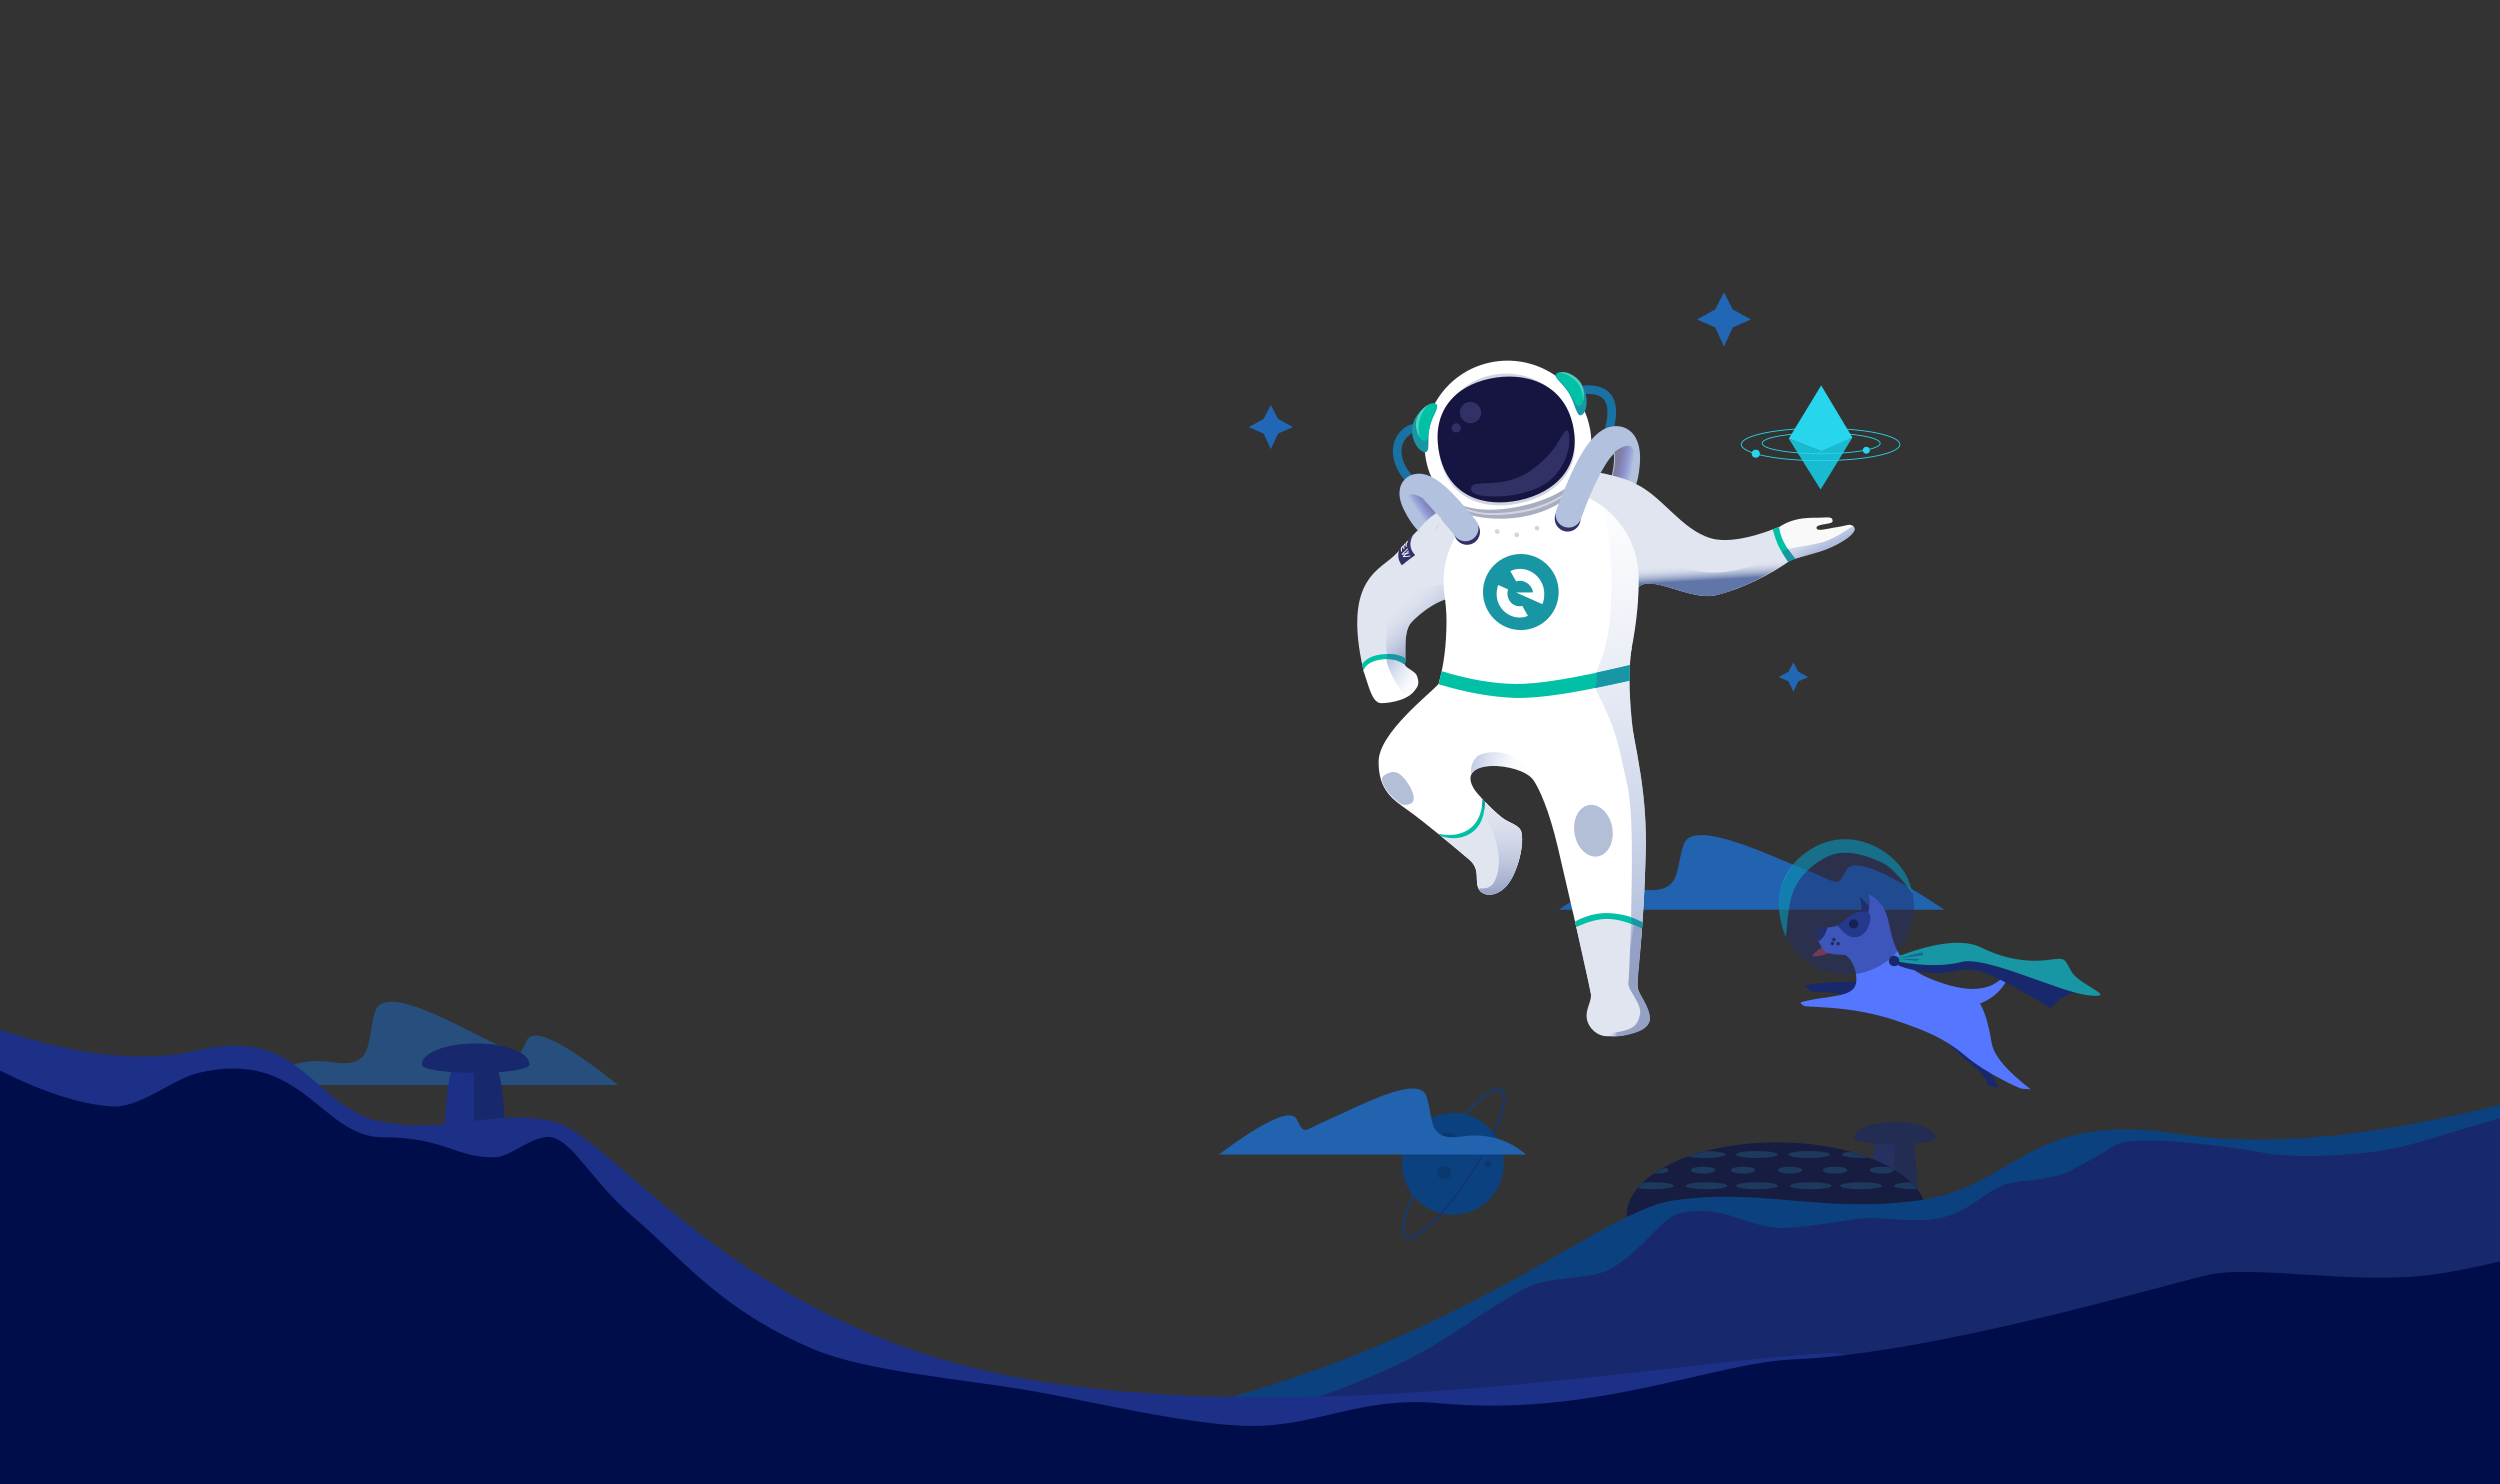 <?xml version="1.0" encoding="UTF-8"?>
<svg width="1440px" height="855px" viewBox="0 0 1440 855" version="1.1" xmlns="http://www.w3.org/2000/svg" xmlns:xlink="http://www.w3.org/1999/xlink">
    <rect x="0" y="0" width="1440" height="855" fill="#333333" stroke="none"/>
    <!-- Generator: Sketch 55.2 (78181) - https://sketchapp.com -->
    <title>Rectangle</title>
    <desc>Created with Sketch.</desc>
    <defs>
        <linearGradient x1="50%" y1="36.015%" x2="50%" y2="168.41%" id="linearGradient-1">
            <stop stop-color="#5A78F0" offset="0%"></stop>
            <stop stop-color="#2A4DDA" offset="100%"></stop>
        </linearGradient>
        <linearGradient x1="50%" y1="0%" x2="50%" y2="168.41%" id="linearGradient-2">
            <stop stop-color="#0C4180" offset="0%"></stop>
            <stop stop-color="#18286C" offset="100%"></stop>
        </linearGradient>
        <ellipse id="path-3" cx="86.5" cy="42" rx="86.5" ry="42"></ellipse>
        <linearGradient x1="43.691%" y1="44.662%" x2="51.903%" y2="60.776%" id="linearGradient-5">
            <stop stop-color="#DCE1F1" stop-opacity="0" offset="0%"></stop>
            <stop stop-color="#6075A8" offset="100%"></stop>
        </linearGradient>
        <linearGradient x1="20.117%" y1="18.1%" x2="68.233%" y2="77.012%" id="linearGradient-6">
            <stop stop-color="#DCE1F1" stop-opacity="0" offset="0%"></stop>
            <stop stop-color="#6075A8" offset="100%"></stop>
        </linearGradient>
        <linearGradient x1="50%" y1="16.907%" x2="50%" y2="100%" id="linearGradient-7">
            <stop stop-color="#C6CFE4" stop-opacity="0" offset="0%"></stop>
            <stop stop-color="#94A1C5" offset="100%"></stop>
        </linearGradient>
        <linearGradient x1="71.5%" y1="53.147%" x2="-9.39%" y2="39.732%" id="linearGradient-8">
            <stop stop-color="#D8DFF0" stop-opacity="0.094" offset="0%"></stop>
            <stop stop-color="#AFBCDC" offset="100%"></stop>
        </linearGradient>
        <linearGradient x1="35.396%" y1="-9.604%" x2="84.593%" y2="29.552%" id="linearGradient-9">
            <stop stop-color="#D8DFF0" stop-opacity="0.094" offset="0%"></stop>
            <stop stop-color="#AFBCDC" offset="100%"></stop>
        </linearGradient>
        <linearGradient x1="0%" y1="28.46%" x2="100%" y2="76.186%" id="linearGradient-10">
            <stop stop-color="#D8DFF0" stop-opacity="0.094" offset="0%"></stop>
            <stop stop-color="#AFBCDC" offset="100%"></stop>
        </linearGradient>
        <linearGradient x1="19.884%" y1="40.62%" x2="103.981%" y2="70.633%" id="linearGradient-11">
            <stop stop-color="#D8DFF0" stop-opacity="0.094" offset="0%"></stop>
            <stop stop-color="#AFBCDC" offset="100%"></stop>
        </linearGradient>
        <linearGradient x1="40.437%" y1="57.476%" x2="72.44%" y2="33.154%" id="linearGradient-12">
            <stop stop-color="#5452D7" stop-opacity="0" offset="0%"></stop>
            <stop stop-color="#7E7DA8" offset="100%"></stop>
        </linearGradient>
        <linearGradient x1="33.033%" y1="63.501%" x2="66.475%" y2="34.675%" id="linearGradient-13">
            <stop stop-color="#5452D7" stop-opacity="0" offset="0%"></stop>
            <stop stop-color="#7E7D9D" offset="100%"></stop>
        </linearGradient>
        <linearGradient x1="49.259%" y1="3.22%" x2="50.741%" y2="106.869%" id="linearGradient-14">
            <stop stop-color="#D8DFF0" stop-opacity="0.094" offset="0%"></stop>
            <stop stop-color="#AFBCDC" offset="100%"></stop>
        </linearGradient>
        <linearGradient x1="43.185%" y1="50%" x2="55.999%" y2="54.105%" id="linearGradient-15">
            <stop stop-color="#C6CFE4" stop-opacity="0" offset="0%"></stop>
            <stop stop-color="#94A1C5" offset="100%"></stop>
        </linearGradient>
    </defs>
    <g id="Landing-page" stroke="none" stroke-width="1" fill="none" fill-rule="evenodd">
        <g id="landing-page(Desktop)-3">
            <path d="M898,524 C931.621,501.574 950.418,493.922 954.391,501.045 C960.35,511.73 958.206,508.671 977.803,501.045 C997.401,493.419 1042.507,471.072 1048.041,486.059 C1053.575,501.045 1048.192,515.652 1074.083,512.242 C1091.344,509.969 1106.65,513.888 1120,524 L898,524 Z" id="Path-62" fill="#2163AF" transform="translate(1009, 502.5) scale(-1, 1) translate(-1009, -502.5) "></path>
            <g id="planet-2" transform="translate(837.081, 670.131) rotate(-89) translate(-837.081, -670.131) translate(786.581, 632.723)" fill-rule="nonzero">
                <circle id="Oval-3-Copy-9" fill="#0C4180" cx="50.268" cy="37.218" r="29.319"></circle>
                <circle id="Oval-3-Copy-9" fill="#0B386E" cx="45.126" cy="32.252" r="4.044"></circle>
                <circle id="Oval-3-Copy-9" fill="#0B386E" cx="50.621" cy="57.435" r="2.022"></circle>
                <g id="Group-23" transform="translate(0.738, 0.812)">
                    <ellipse id="Oval-3-Copy-9" stroke="url(#linearGradient-2)" transform="translate(49.827, 36.87) scale(-1, 1) rotate(-32) translate(-49.827, -36.87) " cx="49.827" cy="36.87" rx="50.291" ry="11.645"></ellipse>
                    <ellipse id="Oval-3-Copy-9" fill="#0B386E" cx="61.902" cy="33.371" rx="5.605" ry="5.661"></ellipse>
                </g>
            </g>
            <path d="M149,625 C180.349,599.966 197.876,591.425 201.581,599.376 C207.138,611.303 205.138,607.889 223.411,599.376 C241.684,590.863 283.743,565.918 288.903,582.647 C294.063,599.376 289.044,615.682 313.186,611.875 C329.28,609.337 343.552,613.712 356,625 L149,625 Z" id="Path-62-Copy-3" fill="#2163AF" opacity="0.6" transform="translate(252.5, 601) scale(-1, 1) translate(-252.5, -601) "></path>
            <g id="Group-35" transform="translate(-911, 542)">
                <g id="Group-40-Copy" opacity="0.56" transform="translate(1848, 104)">
                    <path d="M140.463,8.434 C146.732,2.04 150.814,5.895 152.708,19.998 C154.603,34.102 154.603,60.632 152.708,99.59 L140.463,99.59 L140.463,8.434 Z" id="Rectangle-Copy-2" fill="#1C3087" transform="translate(147.296, 52.516) scale(-1, 1) translate(-147.296, -52.516) "></path>
                    <path d="M154.069,8.434 C160.338,2.04 164.419,5.895 166.314,19.998 C168.208,34.102 168.208,60.632 166.314,99.59 L154.069,99.59 L154.069,8.434 Z" id="Rectangle-Copy-2" fill="#18286C"></path>
                    <g id="Group-56" transform="translate(0, 12)">
                        <mask id="mask-4" fill="white">
                            <use xlink:href="#path-3"></use>
                        </mask>
                        <use id="Mask" fill="#000D4B" xlink:href="#path-3"></use>
                        <g mask="url(#mask-4)">
                            <g transform="translate(3, 5)">
                                <ellipse id="Oval" fill="#0C4180" cx="72" cy="2" rx="12" ry="2"></ellipse>
                                <ellipse id="Oval" fill="#0C4180" cx="102" cy="2" rx="12" ry="2"></ellipse>
                                <ellipse id="Oval" fill="#0C4180" cx="133" cy="2" rx="12" ry="2"></ellipse>
                                <ellipse id="Oval" fill="#0C4180" cx="42" cy="2" rx="12" ry="2"></ellipse>
                                <g id="Group-55" stroke-width="1" fill="none" transform="translate(0, 18)">
                                    <ellipse id="Oval" fill="#0C4180" cx="72" cy="2" rx="12" ry="2"></ellipse>
                                    <ellipse id="Oval" fill="#0C4180" cx="103" cy="2" rx="12" ry="2"></ellipse>
                                    <ellipse id="Oval" fill="#0C4180" cx="132" cy="2" rx="12" ry="2"></ellipse>
                                    <ellipse id="Oval" fill="#0C4180" cx="163" cy="2" rx="12" ry="2"></ellipse>
                                    <ellipse id="Oval" fill="#0C4180" cx="12" cy="2" rx="12" ry="2"></ellipse>
                                    <ellipse id="Oval" fill="#0C4180" cx="43" cy="2" rx="12" ry="2"></ellipse>
                                </g>
                                <ellipse id="Oval" fill="#0C4180" cx="117" cy="11" rx="7" ry="2"></ellipse>
                                <ellipse id="Oval" fill="#0C4180" cx="144" cy="11" rx="7" ry="2"></ellipse>
                                <ellipse id="Oval" fill="#0C4180" cx="64" cy="11" rx="7" ry="2"></ellipse>
                                <ellipse id="Oval" fill="#0C4180" cx="91" cy="11" rx="7" ry="2"></ellipse>
                                <ellipse id="Oval" fill="#0C4180" cx="14" cy="11" rx="7" ry="2"></ellipse>
                                <ellipse id="Oval" fill="#0C4180" cx="41" cy="11" rx="7" ry="2"></ellipse>
                            </g>
                        </g>
                    </g>
                    <path d="M177.939,9.41 C177.939,4.362 167.431,0.27 154.469,0.27 C141.508,0.27 131,4.362 131,9.41 C131,14.458 177.939,14.458 177.939,9.41 Z" id="Oval" fill="#18286C"></path>
                </g>
                <path d="M0,97.772 C104.105,52 193.329,40.557 267.673,63.443 C379.189,97.772 478.079,124.149 563.508,110.96 C648.937,97.772 656.202,142.022 712.31,149.485 C768.418,156.948 802.353,142.022 853.149,149.485 C903.944,156.948 1001.609,261.191 1240.965,288.577 C1480.321,315.963 1753.987,268.751 1868.822,265.694 C1983.657,262.637 2030.229,289.432 2100.54,265.694 C2170.85,241.956 2170.85,225.513 2208.337,220.056 C2245.823,214.599 2326.847,225.513 2390.195,220.056 C2453.544,214.599 2541.234,183.148 2541.234,183.148 C2541.234,183.148 2578.199,172.176 2620.321,183.148 C2662.444,194.119 2667.889,195.404 2691.946,195.404 C2707.984,195.404 2720.002,193.457 2728,189.563 L2728,752 L0,752" id="Path-29" fill="#0C4180" transform="translate(1364, 402) scale(-1, 1) translate(-1364, -402) "></path>
                <path d="M6,108.58 C110.397,59.331 199.767,46.15 274.111,69.036 C322.315,83.875 368.025,95.765 411.376,108.58 C432.149,114.72 444.749,119.441 464.432,121.768 C482.905,123.952 509.075,125.112 526.608,121.768 C541.6,118.909 599.86,110.841 610.445,117.57 C617.161,121.839 637.419,133.638 643.104,134.978 C659.377,138.812 658.627,137.013 670.751,139.398 C685.73,142.343 693.418,157.352 715.526,160.293 C730.903,162.338 747.003,158.218 760.941,160.293 C772.329,161.988 795.392,165.987 805.178,165.151 C827.119,163.278 834.064,152.59 859.565,156.337 C872.307,158.209 881.205,177.5 901.343,188.812 C913.604,195.699 934.827,192.107 951.145,200.371 C968.224,209.02 998.069,231.574 1019.364,241.824 C1077.522,269.817 1142.474,287.429 1246.965,299.385 C1486.321,326.771 1759.987,279.559 1874.822,276.502 C1989.657,273.445 2036.229,300.239 2106.54,276.502 C2176.85,252.764 2176.85,236.321 2214.337,230.864 C2251.823,225.407 2332.847,236.321 2396.195,230.864 C2459.544,225.407 2547.234,193.956 2547.234,193.956 C2547.234,193.956 2584.199,182.984 2626.321,193.956 C2668.444,204.927 2673.889,206.212 2697.946,206.212 C2713.984,206.212 2726.002,204.265 2734,200.371 L2734,762.808 L6,762.808" id="Path-29" fill="#18286C" transform="translate(1370, 410.476) scale(-1, 1) translate(-1370, -410.476) "></path>
                <g id="Group-40" transform="translate(1154, 58.602)">
                    <path d="M13,11.338 C21.257,2.917 26.633,7.994 29.128,26.569 C31.624,45.144 31.624,80.087 29.128,131.398 L13,131.398 L13,11.338 Z" id="Rectangle-Copy-2" fill="#1C3087" transform="translate(22, 69.398) scale(-1, 1) translate(-22, -69.398) "></path>
                    <path d="M30,11.338 C38.257,2.917 43.633,7.994 46.128,26.569 C48.624,45.144 48.624,80.087 46.128,131.398 L30,131.398 L30,11.338 Z" id="Rectangle-Copy-2" fill="#18286C"></path>
                    <path d="M62,12.418 C62,5.779 48.121,0.398 31,0.398 C13.879,0.398 0,5.779 0,12.418 C0,19.057 62,19.057 62,12.418 Z" id="Oval" fill="#18286C"></path>
                </g>
                <path d="M629,48.833 C702.27,0 765.068,-12.208 817.392,12.208 C895.878,48.833 965.478,76.973 1025.604,62.903 C1085.73,48.833 1090.843,96.042 1130.333,104.004 C1169.822,111.966 1193.706,96.042 1229.457,104.004 C1265.207,111.966 1333.945,223.179 1502.407,252.397 C1670.868,281.614 1883.422,240.751 1964.244,237.49 C2018.126,235.316 2213.044,405.088 2549,746.808 L629,746.808" id="Path-29" fill="#1C3087"></path>
                <path d="M629,61.833 C702.27,13 765.068,0.792 817.392,25.208 C876.021,52.566 926.522,91.471 974.989,95.303 C991.405,96.601 1010.392,79.463 1025.604,75.903 C1085.73,61.833 1095.535,113.093 1131.716,113.093 C1167.897,113.093 1173.693,125.468 1196.896,124.534 C1205.115,124.203 1219.331,111.01 1228.682,113.093 C1241.719,115.996 1251.592,138.381 1276.638,159.762 C1304.433,183.489 1326.15,212.547 1379.598,235.148 C1410.059,248.029 1466.036,252.369 1504.892,259.108 C1539.028,265.029 1596.012,278.917 1631,279.356 C1669.251,279.836 1695.141,262.037 1740.017,266.261 C1828.71,274.61 1897.76,242.861 1944.3,240.983 C2025.122,237.722 2156.871,198.116 2183.255,192.294 C2209.638,186.472 2266.663,198.116 2311.249,192.294 C2355.834,186.472 2417.552,164.917 2417.552,164.917 C2417.552,164.917 2443.568,153.212 2473.215,164.917 C2502.861,176.623 2506.693,165.994 2523.625,165.994 C2534.912,165.994 2543.371,163.916 2549,159.762 L2549,759.808 L629,759.808" id="Path-29" fill="#000D4B"></path>
            </g>
            <path d="M702,665 C728.806,645.182 743.793,638.42 746.96,644.714 C751.712,654.157 750.002,651.454 765.627,644.714 C781.252,637.975 817.215,618.227 821.627,631.471 C826.039,644.714 821.747,657.623 842.391,654.609 C856.153,652.6 868.356,656.064 879,665 L702,665 Z" id="Path-62-Copy-3" fill="#2163AF"></path>
            <path d="" id="Path-2" stroke="#979797"></path>
            <path d="" id="Path-21" stroke="#979797" fill-rule="nonzero"></path>
            <g id="Group-39" transform="translate(767, 182)" fill-rule="nonzero">
                <g id="sapceman">
                    <g id="Group-9">
                        <path d="M80.956,94.324 C72.661,94.458 58.988,101.76 39.937,116.23 C29.425,124.214 5.986,122.828 6.866,178.53 C6.886,179.847 7.791,181.178 9.579,182.522 C19.405,182.309 25.275,182.406 27.191,182.813 C34.002,184.261 31.172,162.936 39.942,156.978 C48.711,151.019 69.111,141.682 74.976,155.158 C80.842,168.634 161.28,184.358 168.525,168.56 C175.77,152.762 197.3,178.874 214.567,178.346 C236.829,177.666 257.346,169.114 259.31,168.145 C266.795,164.45 257.896,147.452 257.896,147.452 C257.896,147.452 232.203,152.892 218.733,145.821 C202.642,137.374 196.13,115.768 181.923,105.526 C177.38,102.25 172.327,99.205 166.421,96.585 C150.175,89.378 121.686,88.624 80.956,94.324 Z" id="Path-2" fill="#E1E5EF" transform="translate(134.574, 136.716) rotate(-12) translate(-134.574, -136.716) "></path>
                        <path d="M169.944,142.016 C191.25,148.027 208.154,149.926 220.654,147.715 C239.405,144.398 263.294,127.056 263.292,124.7 C263.292,124.7 264.975,126.459 269.998,123.518 C267.206,127.247 263.485,130.847 261.4,134.138 C260.213,136.011 244.428,148.707 240.629,151.081 C230.527,157.398 223.157,161.908 215.991,162.085 C215.059,162.108 214.085,162.206 213.118,162.179 C210.865,162.117 208.845,162.125 207.303,161.945 C195.274,160.54 185.544,158.906 181.043,161.731 C179.376,162.778 177.378,165.523 175.051,169.967 L169.944,142.016 Z" id="Path-8" fill="url(#linearGradient-5)" transform="translate(219.971, 146.743) rotate(10) translate(-219.971, -146.743) "></path>
                        <path d="M71.234,153.918 C47.404,155.997 34.613,161.892 32.861,171.601 C31.108,181.311 30.952,190.904 32.392,200.382 C37.129,200.263 39.929,201.225 40.795,203.265 C41.366,204.614 42.613,201.685 42.49,196.842 C42.431,194.495 42.468,192.625 42.521,190.737 C42.673,185.316 43.221,181.299 44.165,179.406 C44.726,178.232 45.334,177.075 46.499,175.899 C52.441,169.893 63.259,162.528 67.916,163.293 C75.739,163.191 76.845,160.065 71.234,153.918 Z" id="Path-16" fill="url(#linearGradient-6)"></path>
                        <path d="M63.594,211.938 L61.619,211.873 C64.676,201.245 66.197,189.082 66.183,175.384 C66.178,171.012 65.777,165.918 64.98,160.103 C61.277,133.111 79.036,107.837 105.686,102.173 L114.008,100.404 C142.116,94.429 169.746,112.372 175.72,140.48 C176.487,144.086 176.868,147.764 176.857,151.451 C176.843,156.306 176.712,160.553 176.465,164.193 C175.492,178.548 172.67,194.708 168,212.675 C176.602,252.503 181.695,277.917 180.932,308.924 C179.78,355.738 176.22,376.722 175.556,387.879 C174.893,399.036 180.094,398.329 178.808,405.611 C177.522,412.894 165.177,411.719 160.108,411.719 C155.039,411.719 149.1,410.694 147.419,405.611 C145.738,400.528 151.106,400.683 149.584,391.411 C148.063,382.139 139.219,344.261 130.415,306.472 C125.299,284.513 119.454,271.749 116.042,267.094 C108.672,257.04 70.105,254.125 82.364,272.911 C83.875,275.227 91.083,283.191 98.096,288.893 C102.176,292.21 108.52,293.039 109.383,297.581 C111.109,306.657 106.095,323.057 100.062,328.982 C94.03,334.907 86.356,334.558 84.356,329.159 C82.622,324.48 85.547,318.576 79.405,313.277 C72.778,307.56 53.173,291.246 44.128,284.819 C35.083,278.391 27.066,273.267 27.066,256.722 C27.066,240.177 57.034,217.416 61.588,211.939 L63.594,211.938 Z" id="Combined-Shape" fill="#FFFFFF"></path>
                        <g id="head" transform="translate(28.029, 0.404)">
                            <g id="Group-3" transform="translate(65.344, 72.586) rotate(-12) translate(-65.344, -72.586) translate(8.844, 26.586)">
                                <path d="M28.628,73.665 C26.888,75.407 26.509,77.076 27.49,78.672 C28.141,79.733 30.603,81.696 32.093,82.582 C35.222,84.442 40.066,86.685 46.012,88.368 C60.827,92.558 82.375,93.772 100.466,80.608 C102.132,79.237 102.553,76.976 101.727,73.826 L67.25,82.948 L28.628,73.665 Z" id="Path-4" fill="#A8AEC0"></path>
                                <path d="M27.274,75.423 C32.95,80.282 38.885,83.476 45.079,85.004 C54.37,87.295 65.31,87.827 71.947,87.293 C84.795,86.26 94.82,82.317 102.022,75.463 C102.125,76.093 102.159,76.502 102.124,76.692 C102.072,76.977 91.927,86.925 71.957,88.586 C66.588,89.032 55.825,88.818 44.875,86.118 C34.98,83.678 26.744,76.659 26.964,76.088 C27.11,75.708 27.214,75.486 27.274,75.423 Z" id="Rectangle-2" fill="#D1D5E3"></path>
                                <path d="M0.718,28.314 C13.952,34.271 21.49,42.106 23.331,51.818 C26.094,66.386 14.99,70.841 12.209,70.841" id="Path-9" stroke="#1872A4" stroke-width="5" stroke-linecap="round" transform="translate(12.243, 49.577) scale(-1, -1) translate(-12.243, -49.577) "></path>
                                <path d="M63.91,85.023 C90.464,85.023 112.437,75.308 112.437,48.613 C112.437,21.918 90.658,0.387 64.105,0.387 C37.552,0.387 16.279,21.918 16.279,48.613 C16.279,75.308 37.357,85.023 63.91,85.023 Z" id="Oval" fill="#FFFFFF"></path>
                            </g>
                            <g id="Group-14" transform="translate(25.553, 50.362) rotate(10) translate(-25.553, -50.362) translate(17.553, 22.862)">
                                <path d="M13.072,54.645 C17.116,54.646 13.071,47.385 13.069,40.168 C13.068,32.952 17.111,26.525 13.067,26.525 C9.022,26.524 3.292,33.68 3.294,40.897 C3.295,48.114 9.027,54.645 13.072,54.645 Z" id="Oval" fill="#1896A4" transform="translate(9.081, 40.585) rotate(2) translate(-9.081, -40.585) "></path>
                                <path d="M12.742,48.187 C15.206,47.21 13.373,43.748 13.439,37.243 C13.506,30.738 16.189,25.723 12.599,25.721 C9.009,25.719 5.01,31.834 5.013,37.373 C5.016,42.913 10.279,49.165 12.742,48.187 Z" id="Oval-Copy-2" fill="#00C0A5" transform="translate(9.739, 37.005) rotate(6) translate(-9.739, -37.005) "></path>
                            </g>
                            <g id="Group-21" transform="translate(25.485, 24.335)">
                                <g id="Group-3" transform="translate(46.905, 46.138) rotate(-12) translate(-46.905, -46.138) translate(7.405, 8.138)">
                                    <path d="M39.508,75.839 C60.308,75.839 78.72,65.039 78.72,40.465 C78.72,15.891 59.77,0.277 38.97,0.277 C18.17,0.277 0.045,16.114 0.045,40.688 C0.045,65.262 18.707,75.839 39.508,75.839 Z" id="Oval" fill="#D1D5E3"></path>
                                    <path d="M39.689,74.101 C60.49,74.101 78.901,63.192 78.901,38.368 C78.901,13.545 58.423,2.053 37.623,2.053 C16.823,2.053 0.227,13.769 0.227,38.593 C0.227,63.416 18.889,74.101 39.689,74.101 Z" id="Oval" fill="#161440"></path>
                                    <path d="M75.54,42.067 C75.465,38.659 72.878,41.271 70.615,43.672 C67.362,47.121 63.76,52.171 51.221,58.096 C36.694,64.96 23.377,60.021 17.299,59.799 C14.966,59.714 13.12,61.05 14.091,63.517 C15.082,66.035 20.763,67.985 28.188,69.386 C28.188,69.386 43.976,72.75 56.71,67.69 C68.373,63.056 75.733,50.774 75.54,42.067 Z" id="Oval" fill="#323166"></path>
                                    <ellipse id="Oval" fill="#323166" cx="12.823" cy="25.767" rx="2.622" ry="2.636"></ellipse>
                                    <ellipse id="Oval" fill="#323166" cx="22.703" cy="18.841" rx="6.119" ry="6.15"></ellipse>
                                </g>
                                <path d="M90.443,17.889 C105.086,16.35 110.502,23.496 106.692,39.328 C100.977,63.076 92.628,64.539 92.628,64.539" id="Path-9" stroke="#1872A4" stroke-width="5" stroke-linecap="round"></path>
                            </g>
                            <g id="Group-7" transform="translate(104.79, 31.36) rotate(-16) translate(-104.79, -31.36) translate(91.79, 2.86)">
                                <path d="M20.303,55.443 C23.894,55.448 20.294,48.186 20.284,40.971 C20.275,33.757 23.858,27.337 20.267,27.332 C16.676,27.327 11.595,34.476 11.605,41.69 C11.614,48.904 16.711,55.439 20.303,55.443 Z" id="Oval-Copy-2" fill="#1896A4" transform="translate(16.75, 41.388) scale(-1, 1) rotate(15) translate(-16.75, -41.388) "></path>
                                <path d="M19.709,50.12 C22.173,49.145 20.336,45.683 20.396,39.181 C20.456,32.679 23.136,27.668 19.544,27.663 C15.952,27.657 11.958,33.765 11.966,39.303 C11.975,44.84 17.246,51.094 19.709,50.12 Z" id="Oval-Copy-2" fill="#00C0A5" transform="translate(16.69, 38.942) scale(-1, 1) rotate(18) translate(-16.69, -38.942) "></path>
                            </g>
                        </g>
                        <path d="M131.399,32.67 C133.712,31.848 136.446,32.475 139.601,34.553 C144.342,37.675 146.105,42.53 144.89,49.118 C144.747,43.345 142.886,39.054 139.305,36.244 C136.323,33.905 133.688,32.714 131.399,32.67 Z" id="Path-39" fill="#FFFFFF" opacity="0.3"></path>
                        <path d="M88.21,279.683 C89.588,280.66 91.083,283.191 98.096,288.893 C102.176,292.21 108.52,293.039 109.383,297.581 C111.109,306.657 106.095,323.057 100.062,328.982 C94.03,334.907 86.356,334.558 84.356,329.159 C82.622,324.48 85.547,318.576 79.405,313.277 C72.778,307.56 68.415,303.971 63.017,299.613 C79.636,302.379 87.791,296.138 88.21,279.683 Z" id="Path-3" fill="#E1E5EF"></path>
                        <path d="M83.28,274.368 C90.421,290.234 94.541,300.976 95.639,306.594 C97.905,318.179 94.193,325.77 92.822,327.303 C88.878,331.71 83.581,328.187 85.277,330.839 C86.1,332.127 87.647,332.837 89.267,333.235 C91,333.579 95.526,333.84 99.926,329.179 C104.124,324.733 105.802,320.504 107.357,314.992 C110.775,302.874 111.126,296.367 105.613,293.154 C104.969,292.778 103.833,292.179 102.206,291.357 C100.243,290.609 97.708,288.776 94.599,285.856 C91.491,282.935 87.718,279.106 83.28,274.368 Z" id="Path-37" fill="url(#linearGradient-7)"></path>
                        <path d="M80.363,264.163 C79.882,259.915 81.032,256.466 83.813,253.816 C86.921,250.853 101.748,248.705 109.922,257.704 C113.833,262.01 116.029,265.335 116.508,267.678 C114.168,264.792 111.788,262.978 109.371,262.237 C103.976,260.582 99.287,259.423 95.037,259.269 C87.357,258.991 82.465,260.623 80.363,264.163 Z" id="Path-35" fill="url(#linearGradient-8)"></path>
                        <g id="Group-11" transform="translate(140.207, 343.668)">
                            <path d="M38.625,8.799 C38.344,13.177 35.959,31.56 35.959,41.777 C35.959,49.178 48.79,60.448 39.86,66.067 C30.929,71.686 23.616,71.191 18.305,71.191 C12.993,71.191 7.769,66.789 6.793,61.009 C5.876,55.577 9.826,50.971 9.113,46.687 C8.629,43.777 2.091,14.904 0.535,7.522 C-0.522,2.511 9.05,2.405 18.508,2.405 C26.643,2.405 38.88,4.816 38.625,8.799 Z" id="Path-3" fill="#E1E5EF"></path>
                            <path d="M0.02,5.13 C6.775,1.477 13.604,-0.118 20.509,0.347 C27.413,0.812 33.537,2.528 38.879,5.493 L38.568,9.356 C32.277,6.058 26.258,4.177 20.509,3.713 C14.76,3.25 8.189,4.788 0.795,8.328 L0.02,5.13 Z" id="Path-27" fill="#00C0A5"></path>
                        </g>
                        <path d="M172.535,346.283 C172.886,347.641 172.856,348.926 172.446,350.139 C173.79,350.71 174.807,351.157 175.497,351.48 C176.187,351.803 177.291,352.312 178.81,353.009 L179.079,349.098 C177.711,348.436 176.655,347.924 175.913,347.561 C174.801,347.016 172.948,346.5 172.535,346.283 Z" id="Path-32" fill="#1896A4"></path>
                        <g id="Group-15" transform="translate(277.043, 128.665) rotate(38) translate(-277.043, -128.665) translate(252.043, 106.665)">
                            <g id="Group-16" transform="translate(0.404, 0.215)">
                                <path d="M19.199,36.133 C24.123,32.27 43.573,13.269 44.86,8.781 C45.389,6.938 43.019,4.406 39.765,6.896 C37.798,8.401 35.384,9.8 33.247,11.106 C29.635,13.313 25.01,17.001 24.133,14.814 C23.256,12.627 32.044,9.612 31.367,7.943 C30.689,6.274 29.962,5.674 25.452,7.957 C20.941,10.241 10.461,12.726 3.825,22.834 C3.22,23.755 4.482,29.384 9.241,32.607 C12.165,34.588 14.274,39.996 19.199,36.133 Z" id="Path-2" fill="#F9F9F9" transform="translate(24.309, 21.673) rotate(-16) translate(-24.309, -21.673) "></path>
                                <path d="M33.576,23.329 C40.319,16.923 43.931,11.148 44.493,8.569 C44.917,6.628 44.248,5.644 43.837,5.362 C43.431,5.084 43.431,5.084 42.295,5.99 C41.159,6.895 36.043,16.515 27.584,22.02 C18.82,27.723 11.655,32.033 11.655,32.033 C13.531,33.405 16.594,35.257 18.943,34.998 C19.223,34.815 30.223,26.514 33.576,23.329 Z" id="Path-2" fill="url(#linearGradient-9)" transform="translate(28.142, 20.111) rotate(-16) translate(-28.142, -20.111) "></path>
                                <path d="M4.992,28.047 C7.373,30.305 9.75,31.979 12.123,33.069 C18.59,36.038 23.561,36.73 23.561,36.73 C23.561,36.73 23.051,37.529 22.263,39.058 C22.077,39.418 21.834,39.958 21.535,40.677 C16.103,38.895 12.402,37.456 10.434,36.36 C8.466,35.263 5.997,33.626 3.026,31.448 L4.992,28.047 Z" id="Path-17" fill="#00C0A5"></path>
                            </g>
                        </g>
                        <path d="M259.208,135.639 C260.484,135.384 261.67,134.869 262.766,134.096 C262.766,134.096 264.193,136 267.047,139.808 C266.086,140.18 265.38,140.47 264.929,140.678 C264.478,140.886 263.852,141.209 263.052,141.649 C262.206,140.393 261.563,139.421 261.122,138.731 C260.681,138.042 260.043,137.011 259.208,135.639 Z" id="Path-33" fill="#1896A4"></path>
                        <g id="Group-4" transform="translate(34.137, 208.925) scale(-1, 1) rotate(-55) translate(-34.137, -208.925) translate(17.637, 191.925)" fill="#FFFFFF">
                            <path d="M24.582,8.034 C23.149,6.941 21.959,6.414 20.389,6.436 C18.494,6.463 14.639,2.455 12.375,2.536 C7.104,2.725 6.15,4.488 4.499,7.573 C0.79,14.504 4.826,26.27 5.849,28.06 C8.299,32.347 17.842,30.339 26.972,29.714 C32.406,23.993 29.962,12.14 24.582,8.034 Z" id="Path-2" transform="translate(16.495, 16.633) rotate(-12) translate(-16.495, -16.633) "></path>
                        </g>
                        <g id="Group-4" transform="translate(41.427, 206.863) scale(-1, 1) rotate(-55) translate(-41.427, -206.863) translate(27.427, 197.363)" fill="url(#linearGradient-11)">
                            <path d="M23.062,9.326 C21.63,8.233 20.414,6.427 18.844,6.449 C16.949,6.476 14.703,2.807 10.815,2.556 C5.573,2.217 4.605,4.501 2.954,7.587 C2.829,7.819 0.853,11.999 2.404,12.812 C7.607,15.539 22.766,16.707 26.159,14.815 C27.596,14.013 24.193,10.189 23.062,9.326 Z" id="Path-2" transform="translate(14.16, 9.133) rotate(-12) translate(-14.16, -9.133) "></path>
                        </g>
                        <g id="Group-25" transform="translate(17.094, 194.238)">
                            <path d="M0.464,6.325 C2.647,3.227 6.312,1.362 11.46,0.73 C16.609,0.099 21.264,0.866 25.427,3.031 L25.045,6.564 C21.658,3.77 17.13,2.799 11.46,3.652 C5.791,4.504 2.391,6.597 1.26,9.93 L0.464,6.325 Z" id="Path-36" fill="#00C0A5"></path>
                            <path d="M14.635,0.532 C14.967,1.501 14.967,2.447 14.635,3.373 C14.635,3.373 18.521,3.462 20.442,4.172 C21.723,4.646 23.278,5.443 25.108,6.564 C25.232,5.84 25.312,5.282 25.348,4.888 C25.383,4.494 25.41,3.878 25.427,3.041 C24.214,2.089 22.553,1.39 20.442,0.945 C18.332,0.5 16.396,0.362 14.635,0.532 Z" id="Path-23" fill="#1896A4"></path>
                        </g>
                        <path d="M109,137.109 C96.965,137.109 87.208,146.916 87.208,159.013 C87.208,171.11 96.965,180.916 109,180.916 C121.035,180.916 130.792,171.11 130.792,159.013 C130.792,146.916 121.035,137.109 109,137.109 M108.301,173.707 C101.171,173.707 95.057,167.673 95.057,160.231 C95.057,158.483 95.376,156.466 95.955,154.933 L101.647,157.463 C101.628,157.546 101.605,157.654 101.579,157.777 C101.409,158.357 101.31,158.956 101.283,159.561 C101.271,159.681 101.267,159.801 101.27,159.922 C101.27,159.95 101.274,159.977 101.276,160.005 C101.302,162.216 102.287,164.296 103.956,165.659 C105.624,167.023 107.795,167.523 109.858,167.018 L113.092,172.751 C111.569,173.385 109.945,173.71 108.305,173.707 M121.438,166.006 L106.267,159.279 L115.996,159.234 C115.648,155.54 112.021,152.542 108.6,152.542 C107.824,152.541 107.053,152.675 106.32,152.94 L102.952,146.952 C104.724,146.103 106.65,145.665 108.598,145.668 C116.089,145.668 122.49,152.14 122.49,159.979 C122.49,162.092 122.229,164.205 121.437,166.006" id="Shape" fill="#1896A4"></path>
                        <path d="" id="Path-7" stroke="#979797"></path>
                        <path d="" id="Path-10" stroke="#979797"></path>
                        <g id="Group" transform="translate(37.972, 126.146)">
                            <path d="M0.91,8.726 C-0.015,11.898 0.469,14.748 2.362,17.277 C2.362,17.277 2.515,17.464 2.76,17.277 C3.333,16.839 5.706,14.73 9.919,11.791 C10.029,11.713 10.064,11.589 10.023,11.418 C6.968,8.199 6.593,4.424 8.898,0.092 C8.475,0.382 7.188,1.716 5.035,4.095 C4.278,4.931 2.903,6.474 0.91,8.726 Z" id="Path-11" fill="#323166"></path>
                            <g id="Group-12" transform="translate(1.899, 3.818)" stroke="#FFFFFF" stroke-linecap="round" stroke-width="0.6">
                                <path d="M1.077,2.738 C0.549,3.354 0.285,3.869 0.285,4.282 C0.285,4.695 0.324,5.093 0.401,5.476" id="Path-18-Copy-2"></path>
                                <path d="M2.439,1.369 C1.911,1.985 1.647,2.5 1.647,2.913 C1.647,3.326 1.686,3.724 1.763,4.107" id="Path-18-Copy-3"></path>
                                <path d="M3.801,0 C3.273,0.616 3.009,1.131 3.009,1.544 C3.009,1.957 3.048,2.355 3.125,2.738" id="Path-18-Copy-4"></path>
                            </g>
                            <g id="Group-13" transform="translate(1.899, 7.636)" stroke="#FFFFFF" stroke-linecap="round" stroke-width="0.5">
                                <path d="M3.89,0.362 L1.077,3.115 C0.73,3.408 0.594,3.551 0.669,3.544 C2.129,3.411 3.946,2.891 4.615,2.727" id="Path-18"></path>
                                <path d="M4.306,1.643 L1.75,4.48 C1.404,4.773 1.268,4.916 1.343,4.909 C2.803,4.776 4.508,4.552 5.312,4.48" id="Path-18"></path>
                            </g>
                        </g>
                        <path d="M78.024,131.82 C82.145,131.82 85.485,128.462 85.485,124.32 C85.485,120.178 82.145,116.82 78.024,116.82 C73.903,116.82 70.562,120.178 70.562,124.32 C70.562,128.462 73.903,131.82 78.024,131.82 Z" id="Oval" fill="#323166"></path>
                        <ellipse id="Oval-Copy-4" fill="#323166" cx="135.962" cy="116.708" rx="7.462" ry="7.5"></ellipse>
                        <g id="Group-5" transform="translate(43.191, 98.115)">
                            <path d="M33.908,24.149 C20.317,6.923 10.999,-1.01 5.954,0.352 C-1.614,2.393 9.594,18.065 11.372,19.705" id="Path-12" stroke="#B2C1DD" stroke-width="15" stroke-linecap="round"></path>
                            <path d="M9.274,6.884 C0.777,1.488 -1.571,7.326 1.004,11.289 C5.903,18.826 9.275,24.1 9.275,24.1 C10.05,23.413 13.072,21.023 18.339,16.93 C18.111,17.284 17.474,16.671 16.43,15.089 C14.863,12.716 9.675,7.681 9.274,6.884 Z" id="Path-14" fill="url(#linearGradient-12)"></path>
                        </g>
                        <g id="Group-5-Copy" transform="translate(153.606, 93.386) scale(-1, 1) rotate(29) translate(-153.606, -93.386) translate(127.606, 77.386)">
                            <path d="M51.138,26.08 C28.514,6.573 13.804,-1.81 7.007,0.93 C-3.187,5.039 11.105,21.781 12.884,23.42" id="Path-12" stroke="#B2C1DD" stroke-width="15" stroke-linecap="round"></path>
                            <path d="M10.47,7.307 C1.933,6.314 -1.192,8.456 1.094,13.734 C4.523,21.651 10.903,27.07 10.903,27.07 C11.405,26.625 13.209,24.335 14.435,22.934 C14.881,22.424 16.168,21.109 18.297,18.988 C17.313,18.011 16.609,17.267 16.183,16.757 C14.953,15.281 13.348,13.005 13.111,12.576 C11.749,10.106 10.868,8.35 10.47,7.307 Z" id="Path-14" fill="url(#linearGradient-13)"></path>
                            <path d="M18.52,18.287 C15.81,20.875 13.988,22.69 13.053,23.732 C10.219,26.887 8.989,28.923 8.761,29.353 C8.043,30.703 9.9,31.329 14.332,31.233 C16.47,30.439 18.006,29.585 18.938,28.672 C19.87,27.759 21.047,25.958 22.466,23.268 L18.52,18.287 Z" id="Path-15" fill="#E1E5EF"></path>
                        </g>
                        <path d="M49.742,123.282 C52.358,120.355 54.201,118.405 55.272,117.434 C58.314,114.674 60.093,113.634 60.456,113.569 C60.456,113.569 61.404,114.674 63.3,116.885 C59.779,123.427 57.849,126.792 57.512,126.98 C57.174,127.168 55.651,126.739 52.944,125.694 L49.742,123.282 Z" id="Path-13" fill="#E1E5EF"></path>
                        <ellipse id="Oval-Copy-6" fill="#D1D5E3" cx="95.418" cy="124.177" rx="1.362" ry="1.369"></ellipse>
                        <ellipse id="Oval-Copy-7" fill="#D1D5E3" cx="106.652" cy="126.086" rx="1.362" ry="1.369"></ellipse>
                        <ellipse id="Oval-Copy-8" fill="#D1D5E3" cx="118.326" cy="122.268" rx="1.362" ry="1.369"></ellipse>
                        <path d="M178.634,193.87 C171.96,212.484 170.044,239.222 169.782,248.744 C169.607,255.092 161.218,249.985 144.612,233.422 L158.214,200.236 C171.827,195.992 178.634,193.87 178.634,193.87 Z" id="Path-20" fill="#FFFFFF" transform="translate(161.623, 222.626) rotate(-11) translate(-161.623, -222.626) "></path>
                        <ellipse id="Oval" fill="#B3BED7" transform="translate(150.803, 296.5) rotate(-10) translate(-150.803, -296.5) " cx="150.803" cy="296.5" rx="11.002" ry="15.004"></ellipse>
                        <path d="M41.834,282.873 C46.088,282.866 46.153,276.345 44.315,269.893 C42.477,263.442 39.612,261.148 34.549,262.111 C31.686,262.656 31.378,263.501 31.186,265.651 C30.974,268.03 31.532,271.351 33.276,274.916 C36.596,281.706 37.581,282.88 41.834,282.873 Z" id="Oval-Copy" fill="#B3BED7" transform="translate(38.302, 272.387) rotate(-20) translate(-38.302, -272.387) "></path>
                        <path d="M155.653,108.833 C160.382,124.978 162.105,144.431 160.823,167.189 C158.901,201.327 150.743,199.807 151.768,214.341 C154.247,219.929 162.468,233.206 166.871,254.569 C171.275,275.932 174.119,274.562 172.501,346.314 C172.501,346.314 172.199,346.08 175.493,347.417 C176.199,347.703 177.402,348.285 179.104,349.161 C180.648,325.223 181.22,306.531 180.82,293.084 C180.219,272.913 177.155,259.69 174.119,242.47 C173.195,237.231 171.643,219.957 171.612,212.208 C171.584,205.019 171.703,199.149 172.501,193.109 C173.177,187.987 174.301,182.732 175.181,176.448 C175.851,171.668 176.321,166.296 176.695,159.912 C177.06,155.211 177.229,148.622 176.194,142.808 C175.882,141.053 174.749,134.506 170.78,126.784 C168.135,121.637 163.092,115.653 155.653,108.833 Z" id="Path-30" fill="url(#linearGradient-14)"></path>
                        <path d="M63.367,204.58 C78.725,209.33 92.926,211.794 105.969,211.971 C119.013,212.149 140.923,208.536 171.7,201.132 C171.654,204.287 171.63,205.882 171.63,205.916 C171.63,206.527 171.63,207.875 171.63,209.961 C141.235,217.052 119.348,220.397 105.969,219.998 C92.591,219.599 77.778,216.969 61.53,212.109 C61.946,210.745 62.271,209.547 62.506,208.514 C62.741,207.482 63.028,206.171 63.367,204.58 Z" id="Path-22" fill="#00C0A5"></path>
                        <path d="M152.442,205.5 C152.825,206.386 152.906,207.908 152.686,210.066 C152.466,212.223 152.134,213.634 151.689,214.299 L171.777,210.066 L171.777,201.075 L152.442,205.5 Z" id="Path-31" fill="#1896A4"></path>
                        <path d="M172.447,350.115 C171.763,370.562 171.263,381.997 170.946,384.418 C170.47,388.051 178.841,396.228 177.662,402.239 C176.267,409.355 172.715,411.378 162.714,412.788 C160.421,413.111 156.57,412.835 151.159,411.959 C152.891,414.065 156.113,415.118 160.823,415.118 C163.528,415.118 166.454,414.849 168.613,414.4 C172.097,413.675 183.324,411.867 183.324,404.663 C183.324,397.458 176.717,390.496 176.267,386.837 C176.034,384.946 176.761,377.846 177.883,365.313 C178.1,362.888 178.408,358.781 178.807,352.993 C177.367,352.321 176.287,351.821 175.567,351.495 C174.846,351.169 173.806,350.709 172.447,350.115 Z" id="Path-19" fill="url(#linearGradient-15)"></path>
                        <path d="M61.381,298.254 C68.545,299.773 74.519,298.863 79.305,295.526 C84.09,292.188 86.653,286.483 86.992,278.411 L88.257,279.735 C88.257,288.102 85.796,294.02 80.873,297.488 C75.95,300.957 70.04,301.704 63.143,299.73 L61.381,298.254 Z" id="Path-5" fill="#00C0A5"></path>
                        <path d="M87.955,284.577 C87.853,283.938 87.711,283.439 87.531,283.08 C87.35,282.72 87.063,282.39 86.669,282.09 C86.758,281.294 86.822,280.687 86.86,280.269 C86.898,279.85 86.946,279.218 87.005,278.372 L88.252,279.712 C88.267,280.315 88.251,281.062 88.205,281.954 C88.16,282.846 88.076,283.721 87.955,284.577 Z" id="Path-24" fill="#1896A4"></path>
                        <path d="M56.14,50.928 C53.764,52.857 52.025,55.623 50.921,59.227 C49.818,62.831 49.818,66.469 50.921,70.141 C48.582,66.255 47.997,62.549 49.167,59.023 C50.336,55.498 52.661,52.799 56.14,50.928 Z" id="Path-26" fill="#FFFFFF" opacity="0.3"></path>
                    </g>
                </g>
            </g>
            <g id="Group-38" transform="translate(1116, 561.5) rotate(10) translate(-1116, -561.5) translate(1018, 493)">
                <g id="Group-18" transform="translate(0, 0)">
                    <g id="Group-8" transform="translate(93, 83) scale(-1, 1) translate(-93, -83) translate(23, 29)">
                        <path d="M121.522,35.002 C121.657,60.015 120.897,75.696 119.24,82.044 C119.24,82.682 116.379,79.844 115.643,78.741 C114.907,77.638 117.084,63.405 110.682,53.676 C106.414,47.19 110.027,40.965 121.522,35.002 Z" id="Path-53" fill="#18286C" transform="translate(115.243, 58.569) rotate(-80) translate(-115.243, -58.569) "></path>
                        <path d="M135.178,37.263 L138,41.051 C136.666,41.644 134.692,41.21 132.079,39.75 C129.466,38.289 126.773,36.982 124,35.83 L131,33.487 L135.178,37.263 Z" id="Path-38" fill="#B7464C"></path>
                        <path d="M56.117,62.35 C49.71,73.237 44.955,80.449 41.853,83.988 C36.913,89.623 31.651,94.932 30.827,101.821 C30.827,101.821 28,102.85 25.674,103.697 C24.124,104.261 28.029,95.026 37.389,75.991 L45.733,65.767 L56.117,62.35 Z" id="Path-52" fill="#18286C" transform="translate(40.73, 83.036) rotate(20) translate(-40.73, -83.036) "></path>
                        <path d="M117,3 C110.984,6.598 107.541,9.615 106.669,12.05 C105.797,14.485 108.548,15.075 114.92,13.818 C114.679,11.569 114.679,9.817 114.92,8.562 C115.162,7.307 115.855,5.453 117,3 Z" id="Path-54" fill="#22306B"></path>
                        <path d="M0.751,95.076 C3.841,95.471 5.717,95.668 6.378,95.668 C6.91,95.668 27.398,90.747 41.366,82.502 C55.333,74.257 68.646,72.221 78.121,70.53 C85.815,69.157 97.743,67.485 113.336,68.221 C118.483,68.464 126.192,69.234 136.46,70.53 C138.153,70.539 139.333,69.982 140,68.86 C125.553,61.621 108.675,61.621 110.505,50.548 C111.908,42.056 117.639,37.492 119.66,37.492 C123.3,37.492 129.261,40.19 133.439,35.434 C137.616,30.678 137.8,28.72 137.8,25.111 C137.8,24.862 136.596,24.728 134.794,24.324 C131.867,23.668 127.54,22.539 125.553,20.83 C122.343,18.069 119.505,11.005 110.505,11.005 C110.505,11.005 109.872,4.019 112.297,0.757 C112.297,0.757 103.657,1.825 98.736,12.832 C93.816,23.839 90.763,37.601 69,42.357 C47.237,47.113 29.554,45.277 24.156,26.588 C24.156,26.588 22.055,41.702 38.12,51.617 C38.12,51.617 33.634,55.112 27.398,72.856 C25.014,79.643 16.131,87.049 0.751,95.076 Z" id="Path-51" fill="#5577FF"></path>
                        <path d="M132.079,23.198 C132.438,27.746 133.683,30.77 135.813,32.269 C135.907,32.33 136.875,30.908 137.527,29.18 C138.208,27.375 138.433,25.168 138.169,24.591 C137.654,23.462 136.936,24.233 135.424,23.973 C134.417,23.801 133.302,23.542 132.079,23.198 Z" id="Path-55" fill="#22306B"></path>
                        <ellipse id="Oval" fill="#1C295C" cx="127.312" cy="29.883" rx="1" ry="1"></ellipse>
                        <ellipse id="Oval-Copy-3" fill="#1C295C" cx="124.451" cy="31.793" rx="1" ry="1"></ellipse>
                        <ellipse id="Oval-Copy-4" fill="#1C295C" cx="127.789" cy="32.271" rx="1" ry="1"></ellipse>
                        <path d="M110.639,10.784 C108.706,12.011 108.2,14.88 109.121,19.393 C110.503,26.161 116.792,28.334 121.793,25.144 C126.794,21.953 123.652,23.164 126.835,21.747 C125.761,20.809 124.206,19.16 121.793,16.474 C121.279,15.9 120.375,14.964 119.083,13.663 C117.32,12.599 115.919,11.889 114.881,11.535 C113.843,11.181 112.429,10.931 110.639,10.784 Z" id="Path-56" fill="#2841A6"></path>
                        <ellipse id="Oval" fill="#0C1740" cx="117.678" cy="19.05" rx="2.622" ry="2.626"></ellipse>
                    </g>
                    <g id="Group-9" transform="translate(39.5, 39.5) scale(-1, 1) translate(-39.5, -39.5) translate(0, 0)">
                        <ellipse id="Oval" fill="#22306B" opacity="0.451" cx="39.41" cy="39.177" rx="38.854" ry="38.915"></ellipse>
                        <path d="M78.688,24.69 C76.391,19.888 74.416,16.493 72.763,14.506 C61.768,1.285 34.585,-8.023 14.994,11.359 C5.47,20.78 -3.478,37.383 10.532,61.351 C12.142,64.14 9.432,51.021 10.293,39.177 C10.715,33.376 13.252,27.559 15.13,24.69 C17.754,20.683 24.537,11.687 33.558,9.126 C44.177,6.112 57.221,9.951 60.327,11.108 C64.157,12.534 70.277,17.061 78.688,24.69 Z" id="Path" fill="#02BAD3" opacity="0.45" transform="translate(40.982, 31.005) scale(-1, 1) translate(-40.982, -31.005) "></path>
                    </g>
                </g>
                <g id="Group-23" transform="translate(69, 47.106)">
                    <path d="M4.724,19.394 C6.597,20.599 12.23,21.202 21.624,21.202 C35.716,21.202 39.838,14.894 50.106,14.894 C56.952,14.894 72.471,19.591 96.663,28.986 C102.319,18.788 110.72,14.89 121.865,17.291 C133.01,19.693 121.81,17.188 88.265,9.777 L46.949,6.482 L17.602,10.732 L4.724,17.291 L4.724,19.394 Z" id="Path-60" fill="#18286C"></path>
                    <path d="M3,15.964 C24.13,3.093 40.22,-1.705 51.27,1.57 C67.844,6.482 81.7,4.688 91.249,1.57 C100.797,-1.548 99.142,-0.077 104.974,6.482 C110.807,13.041 134.386,16.497 117.304,17.894 C100.222,19.291 54.947,5.48 41.334,11.687 C32.26,15.825 20.056,17.894 4.724,17.894 L3,15.964 Z" id="Path-59" fill="#1896A4"></path>
                    <circle id="Oval" fill="#18286C" cx="3" cy="17.894" r="3"></circle>
                    <path d="M5.452,15.91 C12.853,12.345 16.972,10.494 17.808,10.358 C18.645,10.222 18.91,10.711 18.603,11.826 L5.452,15.91 Z" id="Path-61" fill="#0C4180" opacity="0.5"></path>
                    <path d="M5.871,17.264 C12.108,14.817 15.645,13.525 16.482,13.39 C17.319,13.254 16.985,13.751 15.48,14.881 L5.871,17.264 Z" id="Path-61-Copy" fill="#0C4180" opacity="0.5" transform="translate(11.401, 15.316) rotate(10) translate(-11.401, -15.316) "></path>
                </g>
            </g>
            <polygon id="Rectangle" fill="#2266B6" transform="translate(732, 246) rotate(45) translate(-732, -246) " points="723 237 731.599 239.738 741 237 737.597 245.736 741 255 731.736 251.597 723 255 725.738 245.599"></polygon>
            <polygon id="Rectangle" fill="#2266B6" transform="translate(1033, 390) rotate(45) translate(-1033, -390) " points="1027 384 1032.733 385.825 1039 384 1036.731 389.824 1039 396 1032.824 393.731 1027 396 1028.825 389.733"></polygon>
            <polygon id="Rectangle" fill="#2266B6" transform="translate(993, 184) rotate(45) translate(-993, -184) " points="982 173 992.51 176.346 1004 173 999.841 183.677 1004 195 992.677 190.841 982 195 985.346 183.51"></polygon>
            <g id="Group-27" transform="translate(1003, 222)">
                <g id="Group-Copy">
                    <path d="M45.667,60 L27.333,30.667 L45.667,37.835 L45.667,37.268 L64,30 L45.667,60 Z" id="Combined-Shape" fill="#18BBD0"></path>
                    <ellipse id="Oval" stroke="#27D6ED" stroke-width="0.5" cx="45.667" cy="34" rx="45.667" ry="9.333"></ellipse>
                    <ellipse id="Oval" stroke="#27D6ED" stroke-width="0.5" cx="46" cy="33.333" rx="34" ry="6"></ellipse>
                    <path d="M46,-1.77635684e-14 L64,30.063 L45.667,37.835 L27.333,30.667 L46,-2.48689958e-14 Z" id="Combined-Shape" fill="#27D6ED"></path>
                    <circle id="Oval" fill="#27D6ED" cx="8.333" cy="39.333" r="2.333"></circle>
                    <circle id="Oval" fill="#27D6ED" cx="72" cy="37.333" r="2"></circle>
                </g>
            </g>
        </g>
    </g>
</svg>